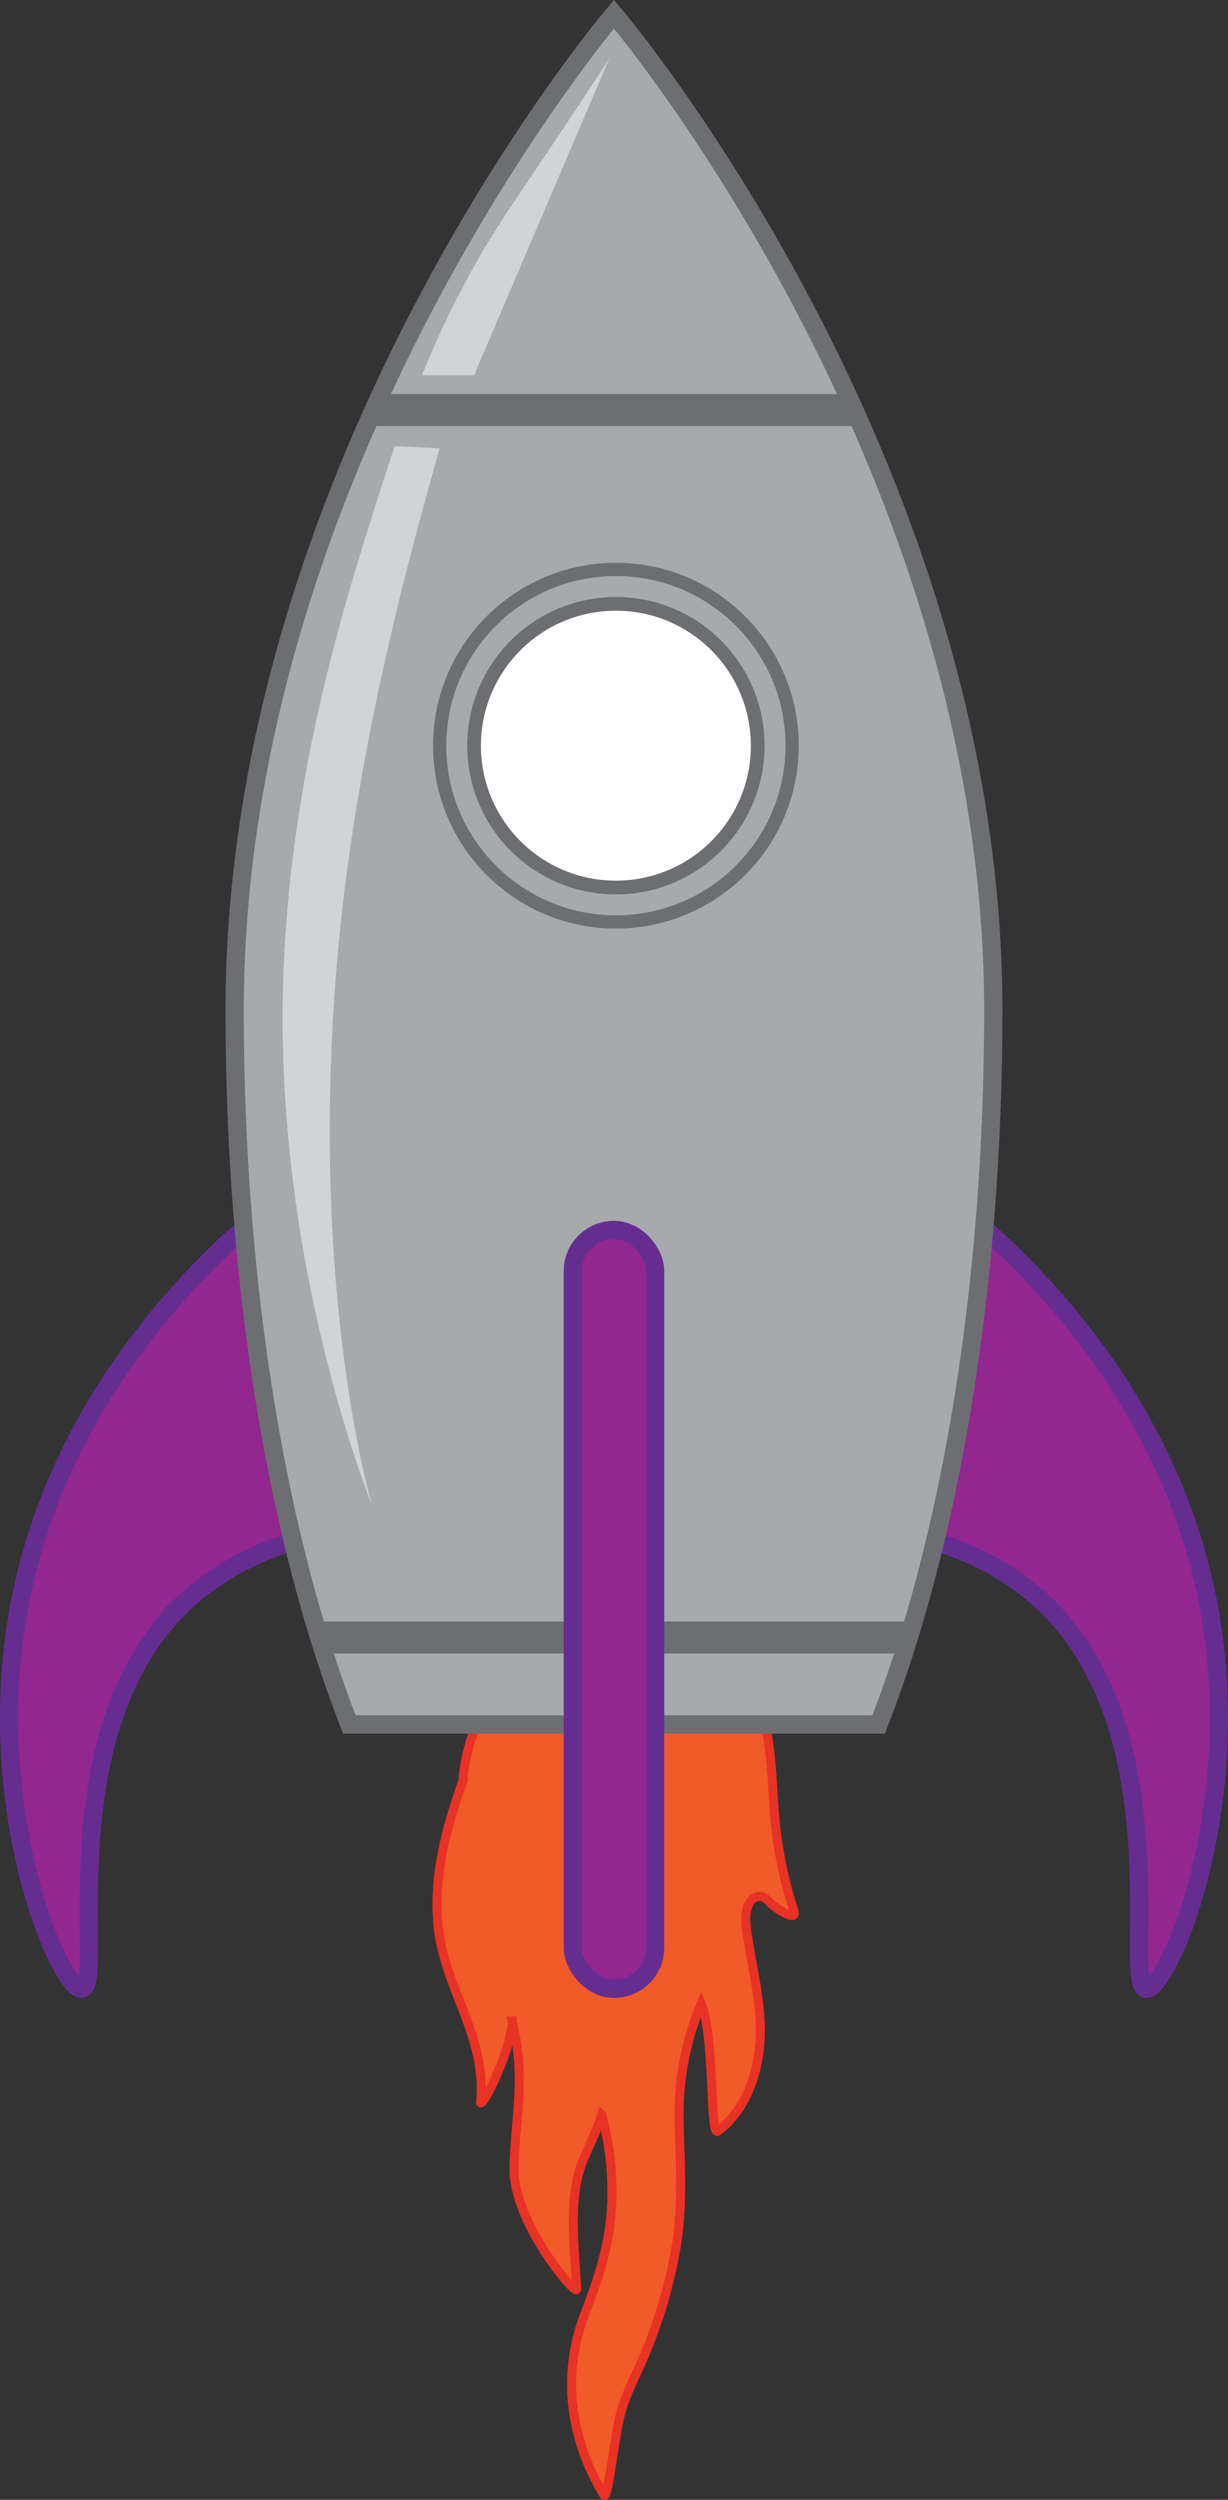 <svg id="flames" xmlns="http://www.w3.org/2000/svg" viewBox="0 0 268.69 546.91"><rect x="0" y="0" width="268.69" height="546.91" fill="#333333" stroke="none"/><defs><style>.cls-1{fill:#f15a29;stroke:#e73225;stroke-width:1.97px;}.cls-1,.cls-2,.cls-3,.cls-4,.cls-6,.cls-7{stroke-miterlimit:10;}.cls-2{fill:#92278f;stroke:#662d91;}.cls-2,.cls-3{stroke-width:4px;}.cls-3,.cls-6{fill:#a7a9ac;}.cls-3,.cls-4,.cls-6,.cls-7{stroke:#6d6e71;}.cls-4{fill:none;stroke-width:7px;}.cls-5{fill:#d1d3d4;}.cls-6{stroke-width:2.89px;}.cls-7{fill:#fff;stroke-width:3px;}</style></defs><title>rocket</title><path class="cls-1" d="M345.35,614.91a92.57,92.57,0,0,1-4.4-23.62c-0.42-6.33-.66-12.87-2.31-18.82-3.18-11.41-11-15.09-18.75-16.48-15.65-2.81-43.52.37-46.85,29.34a4,4,0,0,0,0,.89c-3.5,9.93-6.66,20.75-5.53,32.07,1.36,13.51,10.66,24.2,9.32,38.38-0.25,2.53,6.76-10.85,6.88-17.63a53.59,53.59,0,0,1,1.41,8.72c0.6,7.86-.84,15.55-1,23.38-0.22,12,13.8,28.47,13.72,26.54-0.43-9.17-2-19.77,1.37-28.07,1.39-3.41,3.06-6.54,4.11-10a63.72,63.72,0,0,1,2.17,19.51c-0.38,9.13-3,16.41-5.94,24.22-5.28,13.88-2.75,27.89,4.23,39.42,0.89,1.47,2.28-12.53,3.63-17.66,1.16-4.4,3.22-8.15,4.92-12.12a106.59,106.59,0,0,0,7.35-25c1.49-9.39.74-18.23,0.56-27.73a63.44,63.44,0,0,1,4.85-25c3,7.4,1.84,29.19,3.61,27.91,6.12-4.43,9.64-13.41,9.3-23.34-0.21-6-1.52-11.68-2.47-17.45-0.37-2.23-1.07-5.62-.42-7.87,0.9-3.14,3.3-3.45,5.08-1.3C341.15,614.26,346.29,617.71,345.35,614.91Z" transform="translate(-171.66 -196.91)"/><path class="cls-2" d="M224.58,466c-14.66,13.16-41.66,41.52-49,84-7.6,44,9.45,82.53,14,82,5.43-.63-7.93-56.65,23-85a59,59,0,0,1,24-13" transform="translate(-171.66 -196.91)"/><path class="cls-2" d="M387.42,466c14.66,13.16,41.66,41.52,49,84,7.6,44-9.45,82.53-14,82-5.43-.63,7.93-56.65-23-85a59,59,0,0,0-24-13" transform="translate(-171.66 -196.91)"/><path class="cls-3" d="M363.9,574.19C379.38,534.59,389,479.25,389,418c0-120.4-83-218-83-218s-83,97.6-83,218c0,61.25,9.62,116.59,25.1,156.19H363.9Z" transform="translate(-171.66 -196.91)"/><line class="cls-4" x1="81.73" y1="89.72" x2="187.58" y2="89.72"/><line class="cls-4" x1="69.84" y1="358.25" x2="199.68" y2="358.25"/><path class="cls-5" d="M305,209.67c-4.67,7.23-11.7,17.83-20.5,30.83A199.73,199.73,0,0,0,264,279h11.38" transform="translate(-171.66 -196.91)"/><path class="cls-5" d="M258,294.5c-9.16,28.48-24,71.29-24.5,123C233,477.27,253,526,253,526s-13.66-45.76-7.67-117.83c3.81-45.78,15.56-88.53,22.53-113.17" transform="translate(-171.66 -196.91)"/><circle class="cls-6" cx="134.76" cy="163.14" r="38.56"/><circle class="cls-7" cx="134.76" cy="163.14" r="31.03"/><rect class="cls-2" x="125.34" y="269.09" width="18" height="166.01" rx="9" ry="9"/></svg>